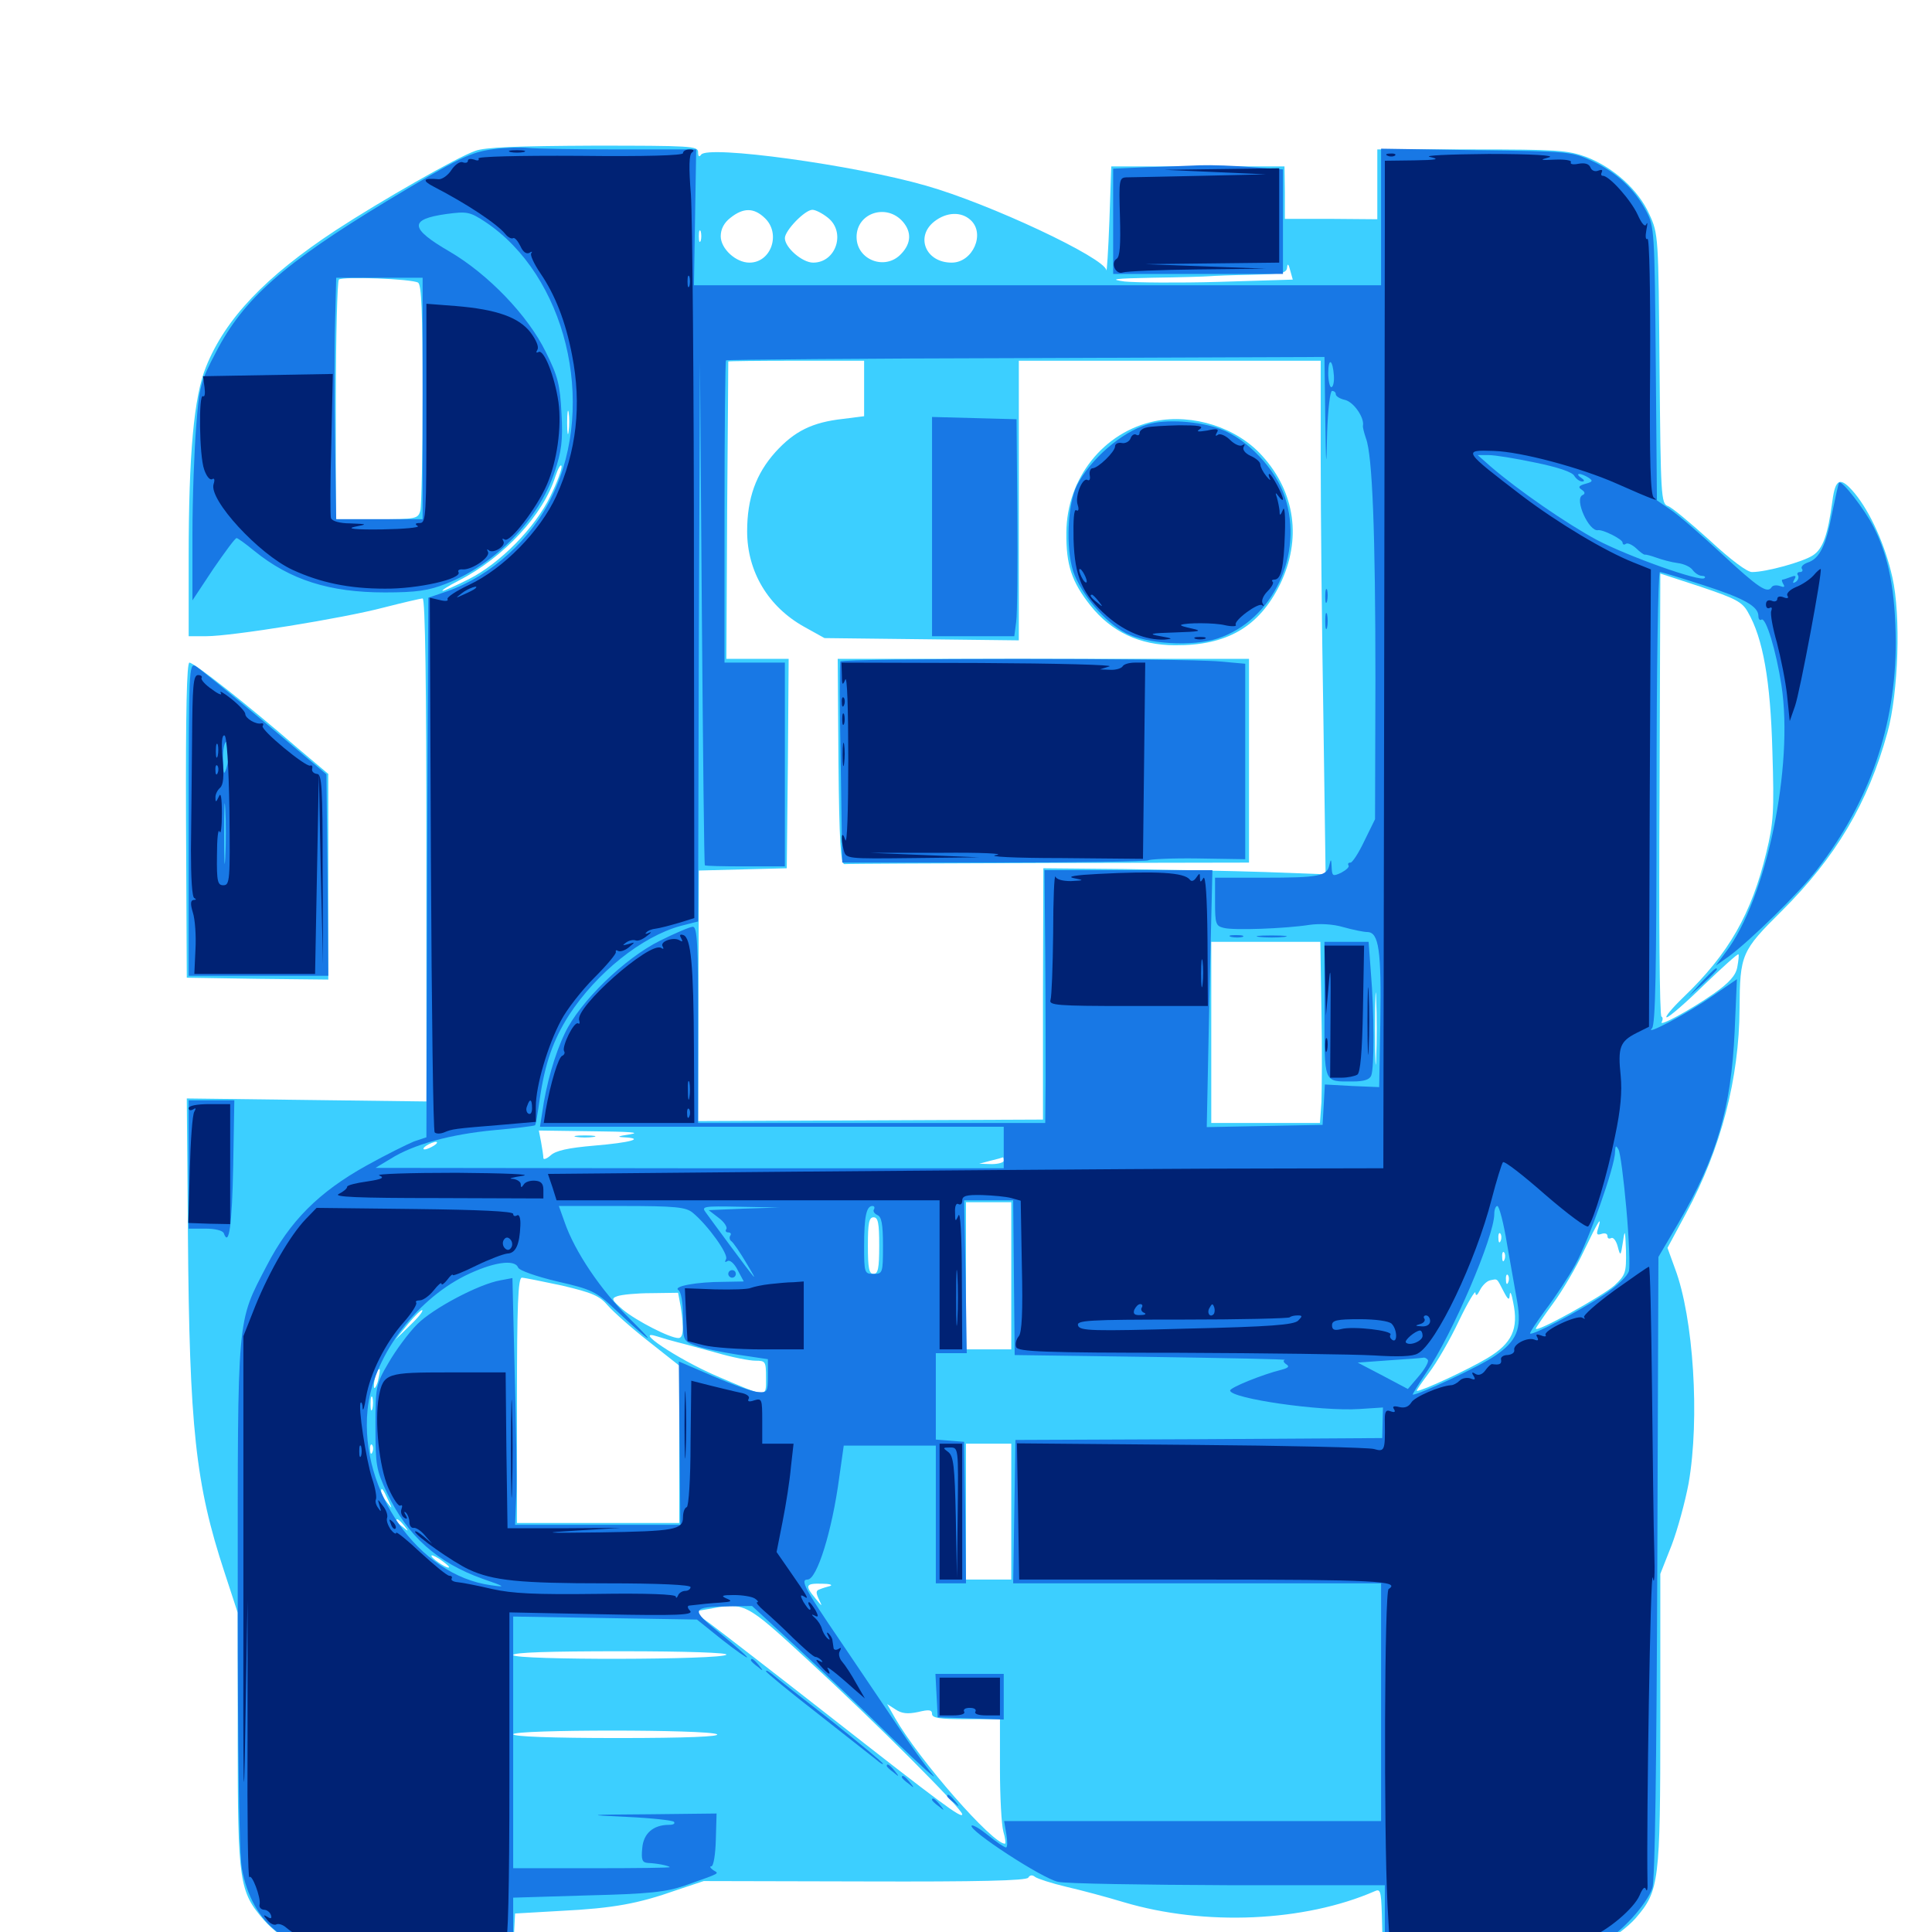 <svg xmlns="http://www.w3.org/2000/svg" viewBox="0 -1000 1000 1000">
	<path fill="#3ccfff" d="M245.898 -921.875C236.523 -918.555 197.461 -896.289 173.828 -880.859C137.305 -856.836 116.602 -834.961 106.641 -810.156C100.391 -794.727 97.656 -765.039 97.656 -711.328V-670.703H106.836C119.922 -670.703 177.148 -679.883 198.633 -685.547C208.594 -688.086 217.773 -690.234 218.75 -690.234C220.117 -690.234 220.703 -644.531 220.703 -560.156V-429.883L158.789 -430.664L96.68 -431.445L97.266 -361.133C98.047 -260.742 101.172 -231.836 116.211 -186.133L123.047 -165.234V-100C123.047 -25.586 123.828 -20.898 136.719 -6.055C141.016 -1.172 148.828 4.883 153.906 7.422C162.695 11.719 165.234 11.914 214.258 12.5L265.43 13.086L266.016 1.758L266.602 -9.57L290.43 -10.938C317.578 -12.305 330.273 -14.648 350.195 -21.68L364.258 -26.367L447.656 -26.172C506.25 -25.977 531.25 -26.562 532.227 -28.125C533.008 -29.492 534.375 -29.688 535.742 -28.516C537.109 -27.539 544.336 -25.195 551.758 -23.438C559.375 -21.68 572.656 -18.164 581.641 -15.43C623.633 -2.93 675.195 -5.273 711.523 -21.094C714.453 -22.461 714.844 -21.289 715.234 -9.375C715.43 -1.953 715.625 5.859 715.625 8.008C715.82 11.719 717.188 11.914 766.602 11.914H817.383L828.516 6.445C834.766 3.32 842.773 -2.734 846.68 -7.227C858.789 -21.289 859.375 -25.781 859.375 -109.961V-185.352L865.234 -200.195C868.359 -208.398 872.266 -222.852 874.023 -232.227C879.883 -265.82 876.562 -317.969 866.992 -343.359L863.086 -354.102L872.852 -372.266C890.82 -405.664 900.195 -441.797 900.391 -477.93C900.586 -506.055 901.367 -507.812 922.07 -528.32C950.195 -556.25 966.992 -584.57 976.953 -620.898C982.617 -641.406 983.984 -681.445 979.492 -701.172C975.781 -717.773 968.164 -734.766 959.961 -744.727C952.539 -753.516 950 -752.539 948.438 -740.625C946.094 -723.242 943.555 -715.82 938.281 -712.5C933.203 -709.18 914.258 -703.906 906.836 -703.906C904.297 -703.906 895.898 -710.156 884.766 -720.508C874.805 -729.492 865.234 -737.5 863.281 -738.086C859.766 -739.258 859.57 -743.359 858.984 -808.984C858.398 -877.734 858.398 -878.906 853.711 -889.062C848.047 -901.758 835.156 -913.281 821.094 -918.75C811.328 -922.266 805.859 -922.656 761.719 -922.656H712.891V-904.688V-886.523L689.062 -886.719H665.039V-900.391L664.844 -913.867H620.117H575.195L574.219 -885.547C573.633 -869.922 572.852 -858.594 572.656 -860.156C571.68 -866.602 512.305 -894.531 479.297 -903.906C441.992 -914.648 366.016 -925 362.891 -919.922C361.914 -918.555 361.328 -918.945 361.328 -921.289C361.328 -924.414 357.422 -924.609 307.227 -924.609C267.773 -924.414 250.977 -923.828 245.898 -921.875ZM395.898 -887.109C404.297 -879.102 399.219 -864.062 387.891 -864.062C380.859 -864.062 373.047 -871.289 373.047 -877.734C373.047 -881.445 374.805 -884.766 378.125 -887.305C384.766 -892.578 390.234 -892.578 395.898 -887.109ZM428.516 -887.305C437.891 -879.883 432.812 -864.062 420.898 -864.062C415.234 -864.062 406.25 -871.875 406.25 -876.758C406.25 -880.664 416.602 -891.406 420.508 -891.406C422.07 -891.406 425.586 -889.648 428.516 -887.305ZM467.383 -885.156C471.875 -879.883 471.68 -874.023 466.406 -868.555C458.203 -859.766 443.359 -865.43 443.359 -877.344C443.359 -889.844 458.984 -894.922 467.383 -885.156ZM502.344 -886.133C510.156 -879.102 503.516 -864.062 492.578 -864.062C479.102 -864.062 473.633 -877.539 483.594 -885.352C489.844 -890.234 497.461 -890.625 502.344 -886.133ZM362.695 -875.391C362.109 -874.023 361.719 -875 361.719 -877.734C361.719 -880.469 362.109 -881.445 362.695 -880.273C363.086 -878.906 363.086 -876.562 362.695 -875.391ZM630.859 -854.102C609.961 -853.516 587.891 -853.711 582.031 -854.297C573.633 -855.469 576.758 -855.859 596.68 -856.25C610.742 -856.445 623.828 -856.836 625.977 -857.031C628.125 -857.227 638.086 -857.617 648.047 -857.812C663.672 -858.203 666.016 -858.594 666.211 -861.719C666.406 -863.867 666.992 -863.281 667.773 -860.156L669.141 -855.273ZM216.406 -853.711C218.164 -852.539 218.75 -838.867 218.75 -796.094C218.75 -765.234 218.164 -738.086 217.578 -735.742C216.406 -731.445 215.43 -731.25 195.117 -731.25H173.828V-792.578C173.828 -826.172 174.609 -854.297 175.391 -855.273C177.148 -857.031 213.086 -855.664 216.406 -853.711ZM447.266 -798.828V-784.57L436.523 -783.203C420.312 -781.445 411.133 -776.758 401.367 -766.016C391.211 -754.688 386.719 -741.992 386.719 -725C386.719 -704.102 397.656 -685.938 416.211 -675.586L426.758 -669.727L477.148 -669.141L527.344 -668.555V-740.82V-813.281H605.469H683.594V-762.891C683.594 -735.156 684.18 -675.195 684.961 -629.883L686.133 -547.461L655.078 -548.633C638.086 -549.219 605.078 -549.805 582.031 -550.195L540.039 -550.586L539.844 -485.547V-420.508L450.586 -420.117L361.328 -419.727L361.523 -484.57L361.719 -549.414L384.57 -550L407.227 -550.586L407.812 -604.883L408.203 -658.984H392.188H375.977L376.367 -735.547C376.758 -777.734 376.953 -812.5 376.953 -812.891C376.953 -813.086 392.773 -813.281 412.109 -813.281H447.266ZM294.336 -776.758C293.945 -773.633 293.555 -775.781 293.555 -781.055C293.555 -786.523 293.945 -788.867 294.336 -786.523C294.727 -783.984 294.727 -779.688 294.336 -776.758ZM292.383 -764.062C292.969 -765.43 292.773 -767.188 292.188 -767.773C291.602 -768.555 291.016 -767.383 291.211 -765.234C291.211 -763.086 291.797 -762.5 292.383 -764.062ZM284.961 -743.359C276.953 -726.758 258.789 -708.398 242.578 -700.195C235.938 -696.875 229.883 -694.141 229.102 -694.141C228.32 -694.336 232.031 -696.68 237.305 -699.414C260.938 -711.523 281.445 -733.789 287.5 -753.516C288.867 -757.617 290.234 -759.961 290.625 -758.789C291.016 -757.422 288.477 -750.586 284.961 -743.359ZM904.688 -683.203C912.5 -669.727 916.406 -647.852 917.383 -611.133C918.359 -579.883 917.969 -574.023 914.258 -558.789C906.641 -527.148 894.922 -506.445 871.289 -483.789C865.43 -478.125 861.523 -473.438 862.695 -473.438C863.867 -473.438 872.461 -480.859 881.836 -490.039C891.406 -499.219 899.414 -506.445 899.805 -506.055C900.195 -505.664 899.805 -502.734 899.219 -499.414C898.438 -495.117 895.117 -491.406 887.109 -485.742C874.805 -477.148 858.203 -468.164 860.156 -471.094C860.742 -472.266 860.742 -473.438 859.961 -473.828C858.984 -474.023 858.594 -525.977 858.984 -588.867L859.375 -703.125L880.273 -696.289C898.242 -690.234 901.758 -688.477 904.688 -683.203ZM683.984 -476.562C684.375 -456.641 684.18 -435.547 683.984 -429.688L683.203 -418.75H655.078H626.953V-465.625V-512.5H655.273H683.398ZM712.305 -452.539C712.109 -444.141 711.719 -450.977 711.719 -467.578C711.719 -484.18 712.109 -491.016 712.305 -482.812C712.695 -474.414 712.695 -460.742 712.305 -452.539ZM471.289 -415.43C475.781 -415.82 472.07 -416.211 462.891 -416.211C453.711 -416.211 450 -415.82 454.688 -415.43C459.18 -415.039 466.602 -415.039 471.289 -415.43ZM272.07 -413.477C275.391 -413.867 272.656 -414.258 265.625 -414.258C258.594 -414.258 255.859 -413.867 259.375 -413.477C262.695 -413.086 268.555 -413.086 272.07 -413.477ZM326.172 -412.891C319.727 -411.914 318.945 -411.523 323.047 -411.328C333.984 -410.742 326.367 -408.594 307.617 -407.031C294.141 -405.859 287.695 -404.492 284.961 -401.953C283.008 -400.195 281.25 -399.609 281.25 -400.586C281.25 -401.758 280.664 -405.469 280.078 -408.789L278.906 -414.844L306.836 -414.453C325.586 -414.258 332.031 -413.867 326.172 -412.891ZM243.164 -410.742C249.805 -412.109 250 -412.5 245.117 -412.5C241.992 -412.5 236.719 -411.719 233.398 -410.938C225.195 -408.789 233.203 -408.789 243.164 -410.742ZM224.609 -407.031C223.047 -406.055 220.898 -405.078 219.727 -405.078C218.75 -405.078 219.141 -406.055 220.703 -407.031C222.266 -408.008 224.609 -408.984 225.586 -408.984C226.758 -408.984 226.172 -408.008 224.609 -407.031ZM519.531 -399.219C519.531 -398.242 516.602 -397.461 513.281 -397.461L506.836 -397.656L512.695 -399.219C516.016 -400 518.75 -400.781 519.141 -400.977C519.336 -400.977 519.531 -400.391 519.531 -399.219ZM241.797 -397.852C247.852 -398.242 242.773 -398.438 230.469 -398.438C218.164 -398.438 213.086 -398.242 219.336 -397.852C225.391 -397.461 235.547 -397.461 241.797 -397.852ZM284.57 -396.094C285.352 -396.68 284.18 -397.266 282.031 -397.07C279.883 -397.07 279.297 -396.484 280.859 -395.898C282.227 -395.312 283.984 -395.508 284.57 -396.094ZM240.82 -376.367C252.93 -376.562 242.578 -376.953 217.773 -376.953C193.164 -376.953 183.203 -376.562 195.898 -376.367C208.594 -375.977 228.711 -375.977 240.82 -376.367ZM523.438 -339.648V-301.562H511.719H500V-339.648V-377.734H511.719H523.438ZM455.078 -355.273C455.078 -343.555 454.492 -340.625 452.148 -340.625C449.805 -340.625 449.219 -343.555 449.219 -355.273C449.219 -366.992 449.805 -369.922 452.148 -369.922C454.492 -369.922 455.078 -366.992 455.078 -355.273ZM827.148 -364.062C826.172 -361.133 826.562 -360.547 828.906 -361.328C830.664 -361.914 832.031 -361.523 832.031 -360.156C832.031 -358.984 832.812 -358.594 833.984 -359.18C834.961 -359.766 836.523 -357.812 837.305 -354.883C838.672 -349.609 838.867 -349.609 840.039 -357.227C841.016 -364.062 841.211 -363.477 841.602 -352.734C841.797 -341.211 841.406 -340.039 835.547 -334.57C829.297 -329.102 794.922 -309.961 794.922 -312.305C794.922 -312.695 799.023 -318.75 803.906 -325.391C808.789 -332.031 816.016 -344.336 819.922 -352.734C827.148 -367.773 829.492 -371.68 827.148 -364.062ZM776.758 -357.812C776.172 -356.25 775.586 -356.836 775.586 -358.984C775.391 -361.133 775.977 -362.305 776.562 -361.523C777.148 -360.938 777.344 -359.18 776.758 -357.812ZM778.711 -348.047C778.125 -346.484 777.539 -347.07 777.539 -349.219C777.344 -351.367 777.93 -352.539 778.516 -351.758C779.102 -351.172 779.297 -349.414 778.711 -348.047ZM780.664 -336.328C780.078 -334.766 779.492 -335.352 779.492 -337.5C779.297 -339.648 779.883 -340.82 780.469 -340.039C781.055 -339.453 781.25 -337.695 780.664 -336.328ZM291.016 -334.57C306.641 -330.859 310.352 -329.297 314.648 -324.219C317.578 -320.898 326.953 -312.5 335.742 -305.664L351.562 -293.164V-252.539V-211.719H309.57H267.578V-275.195C267.578 -324.609 268.164 -338.672 270.117 -338.672C271.289 -338.672 280.859 -336.719 291.016 -334.57ZM778.125 -331.836C780.664 -326.953 781.25 -326.758 781.445 -329.883C781.641 -332.031 782.422 -330.273 783.203 -325.977C786.133 -312.109 782.617 -304.688 769.922 -297.07C760.156 -291.211 736.328 -280.078 733.398 -280.078C732.812 -280.078 735.742 -284.18 739.648 -289.453C743.555 -294.531 750.586 -306.641 755.078 -316.211C759.766 -325.977 763.672 -332.422 763.672 -330.859C763.867 -328.906 764.648 -329.492 766.016 -332.227C767.188 -334.57 769.531 -336.914 771.289 -337.305C775.195 -338.086 774.609 -338.672 778.125 -331.836ZM352.344 -323.633C354.102 -312.305 353.711 -307.422 351.172 -307.422C346.68 -307.422 329.297 -316.406 322.461 -322.07C316.602 -327.148 316.211 -327.93 319.531 -329.102C321.68 -329.883 329.492 -330.664 337.109 -330.664L350.977 -330.859ZM211.914 -313.672L204.492 -306.445L211.133 -314.648C214.844 -319.141 218.164 -322.266 218.555 -321.875C219.141 -321.289 216.211 -317.773 211.914 -313.672ZM350.586 -305.273C353.906 -304.492 362.891 -301.953 370.898 -299.805C378.906 -297.461 387.891 -295.703 391.016 -295.703C396.289 -295.703 396.484 -295.312 396.484 -286.719C396.484 -276.367 397.656 -276.367 370.703 -287.891C350.391 -296.68 326.562 -312.695 340.43 -308.203C342.773 -307.422 347.461 -306.055 350.586 -305.273ZM195.508 -284.766C194.531 -281.641 193.555 -280.664 193.555 -282.422C193.359 -285.938 195.508 -292.383 196.484 -291.211C196.875 -291.016 196.289 -288.086 195.508 -284.766ZM192.773 -270.898C192.188 -268.945 191.797 -270.117 191.797 -273.242C191.797 -276.562 192.188 -277.93 192.773 -276.758C193.164 -275.391 193.164 -272.656 192.773 -270.898ZM663.477 -271.094C664.258 -271.68 663.086 -272.266 660.938 -272.07C658.789 -272.07 658.203 -271.484 659.766 -270.898C661.133 -270.312 662.891 -270.508 663.477 -271.094ZM690.039 -268.945C689.648 -269.727 684.18 -270.117 678.125 -270.117C666.016 -269.922 667.773 -268.945 682.031 -267.969C686.914 -267.578 690.625 -267.969 690.039 -268.945ZM701.758 -266.992C702.93 -267.578 701.562 -267.969 698.242 -267.969C695.117 -267.969 693.945 -267.578 695.898 -266.992C697.656 -266.602 700.391 -266.602 701.758 -266.992ZM590.43 -255.273C598.242 -255.469 591.406 -255.859 575.195 -255.859C559.18 -255.859 552.734 -255.469 561.133 -255.273C569.531 -254.883 582.617 -254.883 590.43 -255.273ZM192.773 -248.438C192.188 -246.875 191.602 -247.461 191.602 -249.609C191.406 -251.758 191.992 -252.93 192.578 -252.148C193.164 -251.562 193.359 -249.805 192.773 -248.438ZM523.438 -217.578V-182.422H511.719H500V-217.578V-252.734H511.719H523.438ZM200.977 -223.438C203.125 -218.75 203.125 -218.75 200.391 -222.266C198.633 -224.414 197.266 -226.953 197.266 -228.125C197.266 -230.469 198.242 -229.492 200.977 -223.438ZM209.18 -210.352C211.719 -207.227 211.523 -207.031 208.594 -209.57C206.641 -210.938 205.078 -212.5 205.078 -212.891C205.078 -214.453 206.641 -213.477 209.18 -210.352ZM232.422 -188.867C232.422 -187.5 224.805 -192.188 223.438 -194.336C222.852 -195.508 224.414 -194.922 227.344 -193.164C230.078 -191.211 232.422 -189.453 232.422 -188.867ZM429.688 -179.102C428.125 -178.711 425.586 -177.93 424.219 -177.344C422.266 -176.758 422.266 -175.586 423.828 -172.266C425.781 -168.164 425.781 -168.164 422.07 -172.656C416.406 -179.492 416.992 -180.469 425.391 -180.273C429.297 -180.273 431.25 -179.688 429.688 -179.102ZM418.945 -140.039C452.734 -108.984 498.047 -63.672 498.047 -60.938C498.047 -58.398 487.5 -66.211 428.125 -112.695C399.414 -135.156 372.07 -156.25 367.578 -159.57L358.984 -165.82L365.625 -166.992C385.938 -170.703 384.961 -171.289 418.945 -140.039ZM375.977 -143.555C374.414 -140.82 265.625 -140.625 265.625 -143.359C265.625 -144.727 284.57 -145.312 321.484 -145.312C355.859 -145.312 376.758 -144.531 375.977 -143.555ZM475.195 -113.867C480.859 -115.234 482.422 -115.039 482.422 -112.891C482.422 -110.742 486.328 -110.156 500 -110.156H517.578V-84.18C517.578 -70.117 518.359 -55.469 519.336 -51.953C520.312 -48.633 520.703 -45.703 520.117 -45.703C513.672 -45.703 475.977 -88.672 463.281 -110.742L459.18 -117.969L463.477 -115.234C466.602 -113.086 469.727 -112.695 475.195 -113.867ZM371.094 -102.344C373.047 -101.172 355.469 -100.391 319.922 -100.391C284.961 -100.391 265.625 -101.172 265.625 -102.344C265.625 -104.883 366.992 -104.883 371.094 -102.344ZM368.164 -64.062C371.484 -64.258 349.609 -64.844 319.922 -64.844C290.039 -65.039 265.625 -64.648 265.625 -63.867C265.625 -62.5 354.688 -62.695 368.164 -64.062ZM597.852 -782.031C571.289 -776.562 552.148 -752.539 551.953 -724.414C551.758 -707.617 554.688 -698.828 564.453 -686.523C575.195 -673.047 589.844 -666.016 608.203 -666.016C634.961 -665.82 651.562 -675.391 662.5 -697.461C673.828 -720.703 670.508 -745.117 653.32 -764.062C640.234 -778.711 617.578 -785.938 597.852 -782.031ZM433.984 -605.859C434.375 -564.648 435.156 -552.539 437.109 -552.734C438.281 -552.93 486.133 -553.125 542.969 -553.32L646.484 -553.516V-606.25V-658.984H540.039H433.594ZM298.438 -411.523C295.898 -411.914 297.852 -412.305 302.734 -412.305C307.617 -412.305 309.57 -411.914 307.227 -411.523C304.688 -411.133 300.781 -411.133 298.438 -411.523ZM96.289 -575.586L96.68 -493.945L133.398 -493.359L169.922 -492.969V-546.094V-599.414L153.711 -613.086C127.734 -635.547 100.391 -657.031 98.047 -657.031C96.68 -657.031 96.094 -632.227 96.289 -575.586Z"/>
	<path fill="#1878e5" d="M255.859 -922.852C243.555 -921.289 237.891 -918.555 200.195 -895.898C146.68 -863.477 125.977 -845.312 111.719 -817.578C103.906 -802.734 103.125 -800 101.562 -779.492C100.586 -767.578 99.609 -742.188 99.609 -723.438V-689.258L110.352 -705.469C116.406 -714.258 121.68 -721.484 122.461 -721.484C123.047 -721.484 127.148 -718.555 131.641 -714.844C150.195 -699.805 170.508 -693.359 199.219 -693.359C215.82 -693.359 221.875 -694.336 230.859 -697.852C256.055 -707.617 279.102 -731.25 287.109 -755.859C290.625 -766.406 291.406 -771.875 290.625 -785.938C289.844 -800.977 288.867 -805.078 282.422 -817.969C273.242 -836.719 252.734 -858.008 232.812 -869.727C211.914 -881.836 211.523 -886.523 231.25 -889.258C241.602 -890.625 243.164 -890.43 251.172 -885.156C292.773 -857.422 308.984 -791.406 285.938 -743.555C275.195 -720.898 254.297 -701.953 231.445 -693.945L221.68 -690.625L221.094 -550.977L220.703 -411.328L214.258 -409.18C210.938 -407.812 199.805 -402.344 189.648 -396.68C165.039 -383.008 150 -367.969 138.086 -344.922C122.461 -314.844 123.047 -321.094 123.047 -174.609C123.047 -90.039 123.828 -40.43 125.195 -32.812C127.734 -18.75 134.18 -7.031 143.555 0C157.227 10.547 159.961 10.938 214.844 10.938H265.625V-3.516V-17.773L304.297 -18.945C336.328 -19.727 344.727 -20.703 354.492 -24.023C373.633 -30.859 372.266 -30.078 369.141 -32.031C367.578 -33.203 367.188 -33.984 368.164 -33.984C369.336 -33.984 370.312 -40.234 370.508 -47.656L370.898 -61.328L336.328 -60.938C302.93 -60.742 302.539 -60.547 324.609 -59.57C337.109 -58.984 348.047 -57.812 348.828 -57.031C349.609 -56.055 348.438 -55.469 346.289 -55.469C338.086 -55.469 333.008 -50.977 332.422 -43.359C331.836 -37.305 332.422 -35.938 335.352 -35.742C340.039 -35.547 345.898 -34.375 346.68 -33.594C347.07 -33.203 329.102 -33.008 306.445 -33.008H265.625V-98.242V-163.281L313.086 -162.5L360.742 -161.719L373.633 -151.367C380.859 -145.703 386.719 -141.602 386.719 -142.188C386.719 -142.773 380.469 -148.242 372.852 -154.492C357.031 -167.188 357.617 -168.359 377.734 -168.555L389.258 -168.75L411.914 -147.852C424.414 -136.328 446.875 -115.039 461.719 -100.391C476.758 -85.938 486.133 -77.344 482.617 -81.641C479.102 -85.742 471.289 -96.68 465.039 -106.055C458.789 -115.234 445.312 -135.352 434.961 -150.586C416.406 -177.734 414.062 -182.422 417.969 -182.422C422.852 -182.422 430.664 -207.422 434.375 -235.156L436.719 -251.758H460.547H484.375V-216.211V-180.469H492.188H500L499.609 -217.188L499.023 -253.711L491.797 -254.297L484.375 -254.883V-277.344V-299.609H492.383H500.391L499.805 -339.062L499.023 -378.711H511.719H524.414L524.805 -338.672L525.195 -298.633L596.094 -297.656C635.156 -297.07 666.211 -296.484 665.039 -296.094C664.062 -295.898 664.258 -294.922 665.625 -293.945C667.578 -292.773 666.992 -291.992 663.281 -291.016C653.711 -288.672 636.719 -281.836 636.719 -280.273C636.719 -276.172 683.594 -269.336 703.711 -270.703L715.82 -271.484L715.625 -263.477L715.43 -255.664L620.508 -255.078L525.586 -254.688L525 -217.578L524.414 -180.469H619.727H714.844V-118.945V-57.422H617.383H519.727L520.898 -50.586C521.484 -46.875 521.484 -43.75 520.703 -43.75C519.922 -43.75 515.82 -46.484 511.523 -50C507.422 -53.32 503.516 -55.664 502.93 -55.078C500.781 -52.93 539.648 -27.539 547.656 -25.977C551.953 -25 591.992 -24.414 636.328 -24.219H716.797V-6.445V11.133L769.141 10.547C818.555 9.961 821.68 9.766 829.297 5.664C839.062 0.391 852.539 -14.453 855.273 -22.852C856.641 -26.953 857.422 -87.109 857.812 -189.258L858.398 -349.414L868.75 -366.992C888.672 -400.977 896.094 -426.758 897.852 -466.211L899.023 -493.164L886.523 -484.57C873.438 -475.391 850.781 -463.477 855.078 -467.773C856.836 -469.727 857.422 -496.289 857.422 -587.109C857.422 -653.711 858.203 -703.906 859.18 -703.906C860.156 -703.906 870.312 -700.781 881.836 -697.07C902.93 -690.234 910.156 -686.133 910.156 -681.055C910.156 -679.492 910.938 -678.711 911.719 -679.297C914.062 -680.664 919.336 -663.086 922.07 -645.312C928.516 -603.32 914.258 -534.57 893.164 -507.031L888.086 -500.195L894.727 -504.883C905.664 -512.891 931.445 -538.086 940.43 -549.805C967.773 -585.156 981.25 -624.414 981.25 -667.773C981.055 -693.75 977.734 -711.719 969.727 -727.344C965.039 -736.523 953.32 -751.562 951.953 -750.195C951.562 -749.805 950 -742.578 948.242 -734.18C945.117 -717.578 941.797 -710.742 935.547 -708.789C933.398 -708.008 932.031 -706.641 932.617 -705.664C933.398 -704.688 932.812 -703.906 931.641 -703.906C930.469 -703.906 929.883 -703.125 930.664 -702.148C931.25 -701.172 930.664 -699.609 929.492 -698.828C927.93 -697.852 927.734 -698.242 928.711 -700C929.883 -701.953 929.492 -702.344 926.953 -701.367C925 -700.586 923.047 -700 922.656 -700C922.07 -700 922.266 -699.023 923.047 -697.656C924.023 -696.094 923.438 -695.898 921.289 -696.68C919.531 -697.266 917.578 -697.07 916.992 -696.094C914.844 -692.578 910.156 -695.703 891.016 -713.477C880.273 -723.438 868.359 -733.789 864.453 -736.328L857.617 -741.016L857.031 -811.914C856.445 -880.664 856.25 -882.812 852.148 -890.625C846.094 -902.148 836.719 -910.742 824.219 -916.602C813.672 -921.484 812.5 -921.68 764.258 -922.266L714.844 -923.047V-887.695V-852.344H537.109H359.18L359.766 -887.5L360.352 -922.656H320.312C298.242 -922.656 277.148 -923.047 273.438 -923.438C269.727 -923.828 261.719 -923.633 255.859 -922.852ZM218.75 -793.75V-731.25H196.289H174.023L173.438 -770.898C173.047 -792.578 173.047 -820.703 173.438 -833.398L174.023 -856.25H196.289H218.75ZM685.938 -784.375C686.328 -757.227 686.523 -756.25 686.914 -775.781C687.305 -788.086 688.477 -797.656 689.453 -797.656C690.625 -797.656 691.406 -796.875 691.406 -795.898C691.406 -794.922 693.555 -793.555 696.289 -792.969C700.781 -791.797 706.25 -783.789 705.469 -779.688C705.273 -778.906 706.055 -775.977 707.031 -773.047C710.352 -764.453 711.914 -724.219 711.914 -648.242L711.719 -575.977L706.25 -564.844C703.32 -558.594 700 -553.516 699.023 -553.516C697.852 -553.516 697.461 -552.93 698.047 -551.953C698.438 -551.172 696.68 -549.609 694.141 -548.242C689.844 -546.289 689.453 -546.484 689.258 -551.172C689.062 -555.469 688.867 -555.664 688.086 -552.344C686.914 -546.484 682.812 -545.703 653.906 -545.703H628.906V-533.203C628.906 -521.875 629.297 -520.703 633.398 -519.727C638.477 -518.359 665.234 -519.336 677.734 -521.289C683.203 -522.07 690.039 -521.68 695.312 -520.117C700.195 -518.75 705.859 -517.578 707.812 -517.578C713.672 -517.383 715.039 -508.203 714.453 -471.094L713.867 -437.305L699.805 -437.891L685.742 -438.672L685.156 -428.125L684.57 -417.773L654.688 -417.188L624.609 -416.602L625.977 -483.203L627.539 -549.609H584.18H540.625L541.016 -506.25C541.211 -482.227 541.211 -452.734 541.211 -440.82L541.016 -418.75H451.172H361.328V-469.531C361.328 -511.133 360.938 -520.312 358.594 -520.312C357.227 -520.312 349.414 -516.992 341.602 -513.086C323.438 -504.102 300.195 -481.641 292.383 -465.234C287.109 -454.297 282.617 -438.477 280.664 -424.219L279.492 -416.797H399.609H519.531V-406.055V-395.312H357.031L194.336 -395.508L202.148 -400.195C213.867 -407.617 233.008 -412.891 255.859 -415.039C266.992 -416.016 276.562 -417.188 276.953 -417.578C277.344 -417.969 278.32 -423.828 279.297 -430.664C282.031 -449.609 286.328 -461.719 294.531 -474.609C308.789 -496.484 332.227 -515.234 352.148 -520.703L361.328 -523.047L361.719 -667.773L362.305 -812.305L363.281 -682.422C363.867 -610.938 364.453 -552.344 364.844 -552.148C365.039 -551.758 374.414 -551.562 385.742 -551.562H406.25V-604.297V-657.031H390.625H375V-734.766C375 -777.539 375.391 -813.086 375.781 -813.477C376.172 -813.867 446.094 -814.453 531.055 -814.648L685.547 -815.234ZM690.43 -805.469C690.625 -802.344 690.039 -799.609 689.062 -799.609C688.281 -799.609 687.5 -802.93 687.5 -806.836C687.5 -815.234 689.844 -814.062 690.43 -805.469ZM794.727 -760.547C806.25 -758.203 813.867 -755.664 814.844 -753.711C815.82 -752.148 817.578 -750.781 818.945 -750.781C820.312 -750.781 820.117 -751.562 818.359 -752.734C816.797 -753.711 816.406 -754.688 817.383 -754.688C818.555 -754.688 820.703 -753.711 822.266 -752.734C824.609 -751.172 824.414 -750.586 820.703 -749.609C817.188 -748.633 816.602 -747.852 818.75 -746.484C820.508 -745.312 820.508 -744.336 819.141 -743.75C814.648 -741.797 822.461 -724.609 827.148 -725.586C829.688 -725.977 839.844 -720.898 839.844 -719.141C839.844 -718.164 840.625 -717.773 841.602 -718.555C842.578 -719.141 844.922 -717.969 846.875 -716.211C848.828 -714.258 850.781 -712.891 851.367 -712.891C851.953 -713.086 854.688 -712.305 857.422 -711.328C860.156 -710.352 865.039 -708.984 868.164 -708.594C871.484 -708.203 875 -706.641 876.172 -704.883C877.344 -703.32 879.492 -701.953 880.859 -701.953C882.227 -701.953 883.008 -701.367 882.227 -700.781C880.273 -698.633 842.969 -711.914 826.562 -720.508C810.938 -728.906 785.742 -746.289 771.484 -758.594L764.844 -764.453H770.508C773.828 -764.453 784.57 -762.695 794.727 -760.547ZM555.273 -475.977C556.445 -476.562 555.078 -476.953 551.758 -476.953C548.633 -476.953 547.461 -476.562 549.414 -475.977C551.172 -475.586 553.906 -475.586 555.273 -475.977ZM577.734 -475.977C579.492 -476.562 577.539 -476.953 573.242 -476.758C568.945 -476.758 567.383 -476.367 569.922 -475.977C572.266 -475.586 575.781 -475.586 577.734 -475.977ZM841.797 -374.414C843.164 -359.18 843.75 -344.727 843.164 -342.188C842.383 -339.453 837.109 -334.375 829.688 -329.492C817.188 -321.289 793.164 -308.594 791.992 -309.766C791.602 -310.156 795.312 -315.625 800 -322.07C804.883 -328.516 811.914 -339.062 815.43 -345.508C822.266 -357.812 835.938 -396.289 835.938 -403.711C836.133 -407.031 836.328 -407.422 837.695 -405.078C838.672 -403.516 840.43 -389.648 841.797 -374.414ZM535.742 -397.852C538.086 -398.242 536.133 -398.633 531.25 -398.633C526.367 -398.633 524.414 -398.242 526.953 -397.852C529.297 -397.461 533.203 -397.461 535.742 -397.852ZM623.633 -397.852C625.977 -398.242 623.633 -398.633 618.164 -398.633C612.891 -398.633 610.742 -398.242 613.867 -397.852C616.797 -397.461 621.094 -397.461 623.633 -397.852ZM634.18 -398.047C634.961 -398.633 633.789 -399.219 631.641 -399.023C629.492 -399.023 628.906 -398.438 630.469 -397.852C631.836 -397.266 633.594 -397.461 634.18 -398.047ZM243.75 -376.367C257.422 -376.562 246.094 -376.953 218.75 -376.953C191.406 -376.953 180.078 -376.562 193.945 -376.367C207.617 -375.977 229.883 -375.977 243.75 -376.367ZM358.594 -372.266C366.406 -365.82 377.344 -350.586 375.781 -348.242C375 -346.68 375.195 -346.484 376.562 -347.266C377.734 -348.047 380.078 -346.094 381.836 -342.578L384.961 -336.719L374.609 -336.523C360.547 -336.523 348.047 -334.18 351.172 -332.227C352.539 -331.25 353.516 -325.977 353.516 -318.164C353.516 -306.055 353.711 -305.859 359.961 -303.516C363.281 -302.148 373.242 -300.195 381.836 -298.828L397.461 -296.484V-287.695C397.461 -279.688 397.07 -279.102 392.578 -279.492C389.844 -279.492 379.492 -283.203 369.531 -287.5L351.367 -295.312L351.758 -253.125L352.148 -210.742H309.375H266.602L267.188 -225.391C267.578 -233.398 267.188 -262.109 266.406 -289.258L265.234 -338.477L258.984 -337.305C247.852 -335.352 224.219 -322.852 216.016 -314.648C211.523 -310.156 204.883 -301.172 201.172 -294.727C194.531 -283.398 194.336 -282.422 194.336 -261.523C194.336 -241.406 194.727 -239.258 200.391 -227.148C210.938 -204.883 226.367 -191.211 249.805 -182.812C261.719 -178.711 262.109 -178.32 254.102 -179.492C216.797 -184.57 186.133 -228.125 190.234 -270.117C192.773 -296.875 214.258 -326.367 240.625 -339.648C254.883 -346.68 266.406 -348.438 268.164 -343.945C268.75 -342.383 277.734 -339.258 288.477 -336.719C306.25 -332.617 308.398 -331.641 318.359 -322.266C336.719 -305.078 341.602 -301.953 325.977 -317.383C311.133 -332.031 297.461 -352.148 292.188 -367.578L289.258 -375.781H321.875C349.805 -375.781 355.078 -375.195 358.594 -372.266ZM385.156 -374.414L366.797 -373.633L371.875 -369.727C374.805 -367.578 376.562 -364.844 375.977 -363.867C375.195 -362.891 375.781 -362.109 376.953 -362.109C378.125 -362.109 378.711 -361.328 377.93 -360.352C377.344 -359.375 377.734 -358.008 378.711 -357.422C379.688 -356.641 383.203 -351.562 386.523 -345.898C392.969 -335.156 391.992 -336.328 377.344 -356.055C372.266 -362.891 366.992 -370.117 365.43 -372.266C362.891 -375.586 363.672 -375.781 383.008 -375.391L403.32 -375ZM452.344 -374.023C451.758 -373.047 452.539 -371.875 454.102 -371.094C456.25 -370.312 457.031 -366.602 457.031 -355.273C457.031 -341.016 456.836 -340.625 452.148 -340.625C447.461 -340.625 447.266 -341.016 447.266 -355.078C447.266 -370.312 448.438 -375.781 451.562 -375.781C452.539 -375.781 452.93 -375 452.344 -374.023ZM780.078 -355.859C782.031 -344.727 784.375 -331.445 785.352 -325.977C787.695 -312.305 785.156 -305.859 773.828 -298.242C766.406 -292.969 734.57 -278.125 731.25 -278.125C730.859 -278.125 733.984 -283.203 738.281 -289.648C751.758 -309.375 773.438 -359.961 773.438 -371.68C773.438 -374.023 774.219 -375.781 775 -375.781C775.977 -375.781 778.32 -366.797 780.078 -355.859ZM579.492 -313.867C583.594 -314.258 580.859 -314.648 573.242 -314.648C565.82 -314.648 562.5 -314.258 565.82 -313.867C569.336 -313.477 575.586 -313.477 579.492 -313.867ZM616.797 -313.867C620.703 -314.258 616.992 -314.648 608.398 -314.648C599.805 -314.648 596.484 -314.258 601.172 -313.867C605.664 -313.477 612.695 -313.477 616.797 -313.867ZM657.812 -313.867C661.719 -314.258 658.008 -314.648 649.414 -314.648C640.82 -314.648 637.5 -314.258 642.188 -313.867C646.68 -313.477 653.711 -313.477 657.812 -313.867ZM712.305 -313.867C716.406 -314.258 713.672 -314.648 706.055 -314.648C698.633 -314.648 695.312 -314.258 698.633 -313.867C702.148 -313.477 708.398 -313.477 712.305 -313.867ZM739.062 -296.094C739.648 -295.117 737.5 -291.406 734.375 -287.695L728.711 -281.055L715.82 -287.891L702.734 -294.727L718.945 -295.898C727.93 -296.484 735.938 -297.07 736.719 -297.266C737.5 -297.461 738.477 -296.875 739.062 -296.094ZM290.625 -177.148C293.555 -177.539 291.016 -177.93 285.156 -177.93C279.297 -177.93 276.758 -177.539 279.883 -177.148C282.812 -176.758 287.5 -176.758 290.625 -177.148ZM482.422 -727.344V-670.703H503.711H525L525.977 -678.125C526.562 -682.031 526.758 -707.422 526.562 -734.18L526.172 -783.008L504.297 -783.594L482.422 -784.18ZM593.75 -780.273C580.273 -776.172 564.453 -762.305 557.422 -748.828C552.539 -738.867 551.562 -716.602 555.469 -704.297C559.57 -692.383 571.875 -677.93 582.812 -672.266C593.945 -666.602 617.188 -665.234 630.273 -669.531C658.789 -678.906 675 -713.086 665.039 -742.773C660.352 -757.227 645.508 -772.852 631.641 -777.93C620.703 -782.031 603.32 -783.203 593.75 -780.273ZM685.938 -691.211C685.938 -688.086 686.328 -686.914 686.914 -688.867C687.305 -690.625 687.305 -693.359 686.914 -694.727C686.328 -695.898 685.938 -694.531 685.938 -691.211ZM685.938 -678.516C685.938 -674.805 686.328 -673.242 686.914 -675.195C687.305 -676.953 687.305 -680.078 686.914 -682.031C686.328 -683.789 685.938 -682.227 685.938 -678.516ZM434.961 -657.617C434.57 -656.641 434.57 -633.008 435.156 -604.883L435.938 -553.516H514.648C557.812 -553.516 593.555 -554.102 594.336 -554.688C594.922 -555.273 606.445 -555.859 619.922 -555.664L644.531 -555.273V-605.859V-656.445L631.445 -657.617C612.695 -659.375 435.938 -659.375 434.961 -657.617ZM637.305 -515.039C635.352 -515.625 636.523 -516.016 639.648 -516.016C642.969 -516.016 644.336 -515.625 643.164 -515.039C641.797 -514.648 639.062 -514.648 637.305 -515.039ZM651.953 -515.039C648.438 -515.43 651.172 -515.82 658.203 -515.82C665.234 -515.82 667.969 -515.43 664.648 -515.039C661.133 -514.648 655.273 -514.648 651.953 -515.039ZM685.547 -477.539C685.547 -438.477 684.766 -440.234 700.195 -440.234C706.055 -440.234 708.984 -441.211 709.766 -443.359C711.328 -447.266 711.328 -475.977 709.57 -496.484L708.398 -512.5H697.07H685.547ZM376.953 -340.625C376.953 -339.648 377.93 -338.672 378.906 -338.672C380.078 -338.672 380.859 -339.648 380.859 -340.625C380.859 -341.797 380.078 -342.578 378.906 -342.578C377.93 -342.578 376.953 -341.797 376.953 -340.625ZM593.359 -913.477L576.172 -912.695V-885.547V-858.203H620.117H664.062V-885.352V-912.305L648.047 -913.477C639.062 -914.258 626.953 -914.648 621.094 -914.453C615.234 -914.258 602.734 -913.672 593.359 -913.477ZM97.656 -575.977V-494.922H133.789H169.922L169.531 -547.07L168.945 -599.219L136.719 -626.367C118.945 -641.211 102.93 -654.297 101.172 -655.273C97.852 -657.031 97.656 -652.734 97.656 -575.977ZM118.945 -611.719C118.75 -609.18 117.969 -605.078 117.188 -602.344C115.82 -598.438 115.625 -599.219 115.43 -606.836C115.234 -611.914 116.211 -616.016 117.188 -616.016C118.359 -616.016 119.141 -614.062 118.945 -611.719ZM116.602 -556.055C116.211 -548.828 116.016 -554.297 116.016 -568.164C116.016 -582.227 116.211 -588.086 116.602 -581.445C116.992 -574.805 116.992 -563.281 116.602 -556.055ZM880.664 -491.602L874.023 -484.18L881.445 -490.82C885.352 -494.531 888.672 -497.852 888.672 -498.242C888.672 -499.805 887.109 -498.242 880.664 -491.602ZM97.656 -397.266V-364.062H106.25C111.328 -364.062 115.234 -363.086 115.82 -361.719C118.555 -354.102 120.117 -366.211 120.703 -396.484L121.289 -430.469H109.57H97.656ZM388.672 -140.625C388.672 -140.234 390.234 -138.672 392.188 -137.305C395.117 -134.766 395.312 -134.961 392.773 -138.086C390.234 -141.211 388.672 -142.188 388.672 -140.625ZM396.484 -134.961C396.484 -134.375 408.594 -124.414 423.438 -112.891C438.086 -101.367 451.758 -90.625 453.711 -89.062C455.469 -87.5 457.031 -86.523 457.031 -87.109C457.031 -87.695 444.922 -97.656 430.273 -109.375C415.43 -120.898 401.758 -131.641 400 -133.203C398.047 -134.766 396.484 -135.742 396.484 -134.961ZM484.766 -122.461L485.352 -111.133L502.539 -110.547L519.531 -109.961V-121.875V-133.594H501.953H484.18ZM458.984 -85.938C458.984 -85.547 460.547 -83.984 462.5 -82.617C465.43 -80.078 465.625 -80.273 463.086 -83.398C460.547 -86.523 458.984 -87.5 458.984 -85.938ZM466.797 -80.078C466.797 -79.688 468.359 -78.125 470.312 -76.758C473.242 -74.219 473.438 -74.414 470.898 -77.539C468.359 -80.664 466.797 -81.641 466.797 -80.078ZM490.234 -70.312C490.234 -69.922 491.797 -68.359 493.75 -66.992C496.68 -64.453 496.875 -64.648 494.336 -67.773C491.797 -70.898 490.234 -71.875 490.234 -70.312ZM482.422 -68.359C482.422 -67.969 483.984 -66.406 485.938 -65.039C488.867 -62.5 489.062 -62.695 486.523 -65.82C483.984 -68.945 482.422 -69.922 482.422 -68.359Z"/>
	<path fill="#002274" d="M264.258 -921.289C262.305 -921.875 263.867 -922.266 267.578 -922.266C271.289 -922.266 272.852 -921.875 271.094 -921.289C269.141 -920.898 266.016 -920.898 264.258 -921.289ZM353.516 -920.703C353.516 -919.531 334.18 -918.945 300 -919.336C267.773 -919.531 246.875 -918.945 247.656 -917.969C248.242 -916.992 247.266 -916.602 245.508 -917.383C243.555 -917.969 242.188 -917.773 242.188 -916.797C242.188 -915.82 241.016 -915.43 239.453 -916.016C238.086 -916.602 235.352 -914.648 233.594 -911.914C231.836 -909.18 228.711 -907.031 226.953 -907.227C218.945 -908.008 218.164 -906.641 224.609 -903.32C241.602 -894.531 257.227 -884.18 261.523 -878.906C262.891 -877.148 264.844 -876.172 265.625 -876.758C266.406 -877.148 267.969 -875.391 269.336 -872.656C270.703 -869.531 272.461 -868.359 274.023 -869.141C275.195 -869.922 275.781 -869.922 275 -868.945C274.219 -868.164 276.367 -863.477 279.688 -858.594C287.305 -847.461 292.773 -833.594 296.094 -816.211C301.172 -790.43 298.438 -766.406 287.891 -743.164C279.492 -725 260.547 -705.664 242.773 -697.266C236.133 -694.141 231.055 -690.82 231.641 -689.844C232.227 -688.867 230.469 -688.672 227.539 -689.453L222.461 -690.625L223.047 -552.93C223.438 -477.148 224.219 -414.453 225 -413.867C225.781 -413.086 227.93 -413.086 229.883 -413.867C233.984 -415.625 235.156 -415.82 259.375 -417.773L277.344 -419.336V-427.344C277.344 -438.086 283.594 -459.18 290.43 -471.875C293.359 -477.539 301.172 -487.5 307.617 -493.945C314.062 -500.391 319.141 -506.445 318.75 -507.227C318.555 -508.203 318.945 -508.398 319.922 -507.812C320.898 -507.227 323.438 -508.008 325.391 -509.57C328.906 -512.5 328.906 -512.5 325.195 -511.328C322.266 -510.547 321.875 -510.547 324.023 -512.109C325.586 -513.281 327.734 -513.672 328.906 -513.281C330.273 -512.695 332.812 -513.867 334.961 -515.625C337.109 -517.188 337.5 -517.969 335.938 -517.188C334.375 -516.406 333.594 -516.602 334.57 -517.383C335.352 -518.359 337.5 -519.141 339.453 -519.336C341.211 -519.531 346.484 -520.898 351.172 -522.266L359.375 -524.805L359.18 -701.758C359.18 -799.023 358.398 -887.891 357.617 -899.219C356.445 -913.672 356.641 -920.117 358.203 -921.094C359.57 -922.07 358.984 -922.656 357.031 -922.656C355.078 -922.656 353.516 -921.875 353.516 -920.703ZM356.836 -851.953C356.25 -850.586 355.859 -851.562 355.859 -854.297C355.859 -857.031 356.25 -858.008 356.836 -856.836C357.227 -855.469 357.227 -853.125 356.836 -851.953ZM245.898 -695.312C245.508 -694.922 242.969 -693.555 240.234 -692.383C235.547 -690.234 235.547 -690.234 239.062 -692.969C242.188 -695.508 248.633 -697.656 245.898 -695.312ZM275.391 -426.367C275.391 -424.219 274.609 -422.852 273.438 -423.633C272.461 -424.219 272.07 -425.977 272.852 -427.539C274.219 -431.641 275.391 -431.25 275.391 -426.367ZM718.359 -919.336C716.797 -919.922 717.383 -920.508 719.531 -920.508C721.68 -920.703 722.852 -920.117 722.07 -919.531C721.484 -918.945 719.727 -918.75 718.359 -919.336ZM740.234 -918.75C745.508 -917.578 743.75 -917.188 732.031 -916.992L716.797 -916.797V-884.18C716.797 -866.016 716.602 -748.828 716.406 -623.438L716.016 -395.312L627.93 -395.117C579.688 -394.922 482.422 -394.141 411.914 -393.555L283.594 -392.383L285.938 -385.547L288.086 -378.711H387.305H486.328V-340.234V-301.562H492.188H498.047L497.852 -338.281C497.852 -360.547 497.07 -373.242 496.094 -370.898C494.531 -367.383 494.336 -367.578 494.336 -372.461C494.141 -375.586 494.922 -377.539 496.094 -376.758C497.266 -376.172 498.047 -376.953 498.047 -378.516C498.047 -381.055 500.195 -381.641 508.398 -381.445C513.867 -381.25 520.703 -380.664 523.438 -379.883L528.32 -378.516L528.906 -344.922C529.492 -320.703 528.906 -310.352 527.344 -308.398C525.977 -306.836 525.391 -304.297 525.977 -302.734C526.953 -300.391 539.844 -299.805 609.766 -299.805C655.273 -299.609 700.781 -299.023 711.133 -298.438C723.438 -297.656 731.25 -297.852 733.789 -299.414C743.359 -304.297 763.867 -347.266 772.07 -379.297C774.609 -389.062 777.344 -397.852 777.93 -398.438C778.711 -399.219 788.477 -391.602 799.805 -381.641C811.328 -371.68 821.289 -364.258 822.07 -365.234C824.805 -368.164 831.836 -391.602 835.938 -411.914C838.867 -425.781 839.648 -434.961 838.867 -443.164C837.305 -457.812 838.477 -460.938 846.875 -465.234L853.516 -468.555L853.906 -586.914L854.492 -705.273L845.703 -708.789C830.859 -714.648 806.445 -729.297 788.086 -743.164C757.227 -766.797 756.836 -767.188 773.242 -766.602C787.109 -766.211 817.969 -758.008 836.523 -749.805C855.469 -741.406 859.375 -740.039 856.055 -742.383C854.297 -743.555 853.711 -760.547 854.102 -810.742C854.297 -849.609 853.711 -876.953 852.734 -876.367C851.758 -875.586 851.562 -877.734 852.148 -880.859C852.734 -883.984 852.93 -885.352 852.148 -883.984C851.562 -882.227 849.805 -883.984 847.656 -888.867C844.141 -896.484 833.008 -908.984 829.688 -908.984C828.711 -908.984 828.516 -909.766 829.102 -910.938C829.688 -912.109 828.906 -912.305 827.344 -911.719C825.586 -910.938 823.828 -911.719 823.242 -913.281C822.461 -915.234 820.312 -915.82 816.992 -915.234C814.258 -914.648 812.5 -915.039 813.086 -916.016C813.672 -916.992 809.961 -917.578 805.078 -917.383C797.07 -916.992 796.68 -917.188 801.758 -918.555C805.273 -919.531 793.359 -920.312 770.508 -920.312C749.609 -920.117 736.328 -919.531 740.234 -918.75ZM495.508 -316.797C495.117 -309.961 494.922 -315.039 494.922 -327.93C494.922 -340.82 495.117 -346.289 495.508 -340.234C495.898 -333.984 495.898 -323.438 495.508 -316.797ZM591.016 -323.242C590.234 -322.266 591.016 -320.898 592.188 -320.508C593.555 -319.922 592.773 -319.336 590.43 -319.336C587.305 -319.141 586.328 -319.922 587.109 -322.07C587.891 -323.633 589.062 -325 590.234 -325C591.211 -325 591.602 -324.219 591.016 -323.242ZM628.125 -319.727C626.172 -317.773 624.414 -320.703 626.172 -323.242C627.344 -325.391 627.734 -325.391 628.516 -323.242C628.906 -321.875 628.711 -320.312 628.125 -319.727ZM671.875 -316.406C669.531 -314.258 657.422 -313.281 614.062 -312.305C565.234 -310.938 558.984 -311.133 558.008 -313.867C557.031 -316.602 562.695 -316.992 611.719 -316.992C641.797 -316.992 666.992 -317.578 667.578 -318.164C668.164 -318.75 669.922 -319.141 671.68 -319.141C674.219 -319.141 674.219 -318.75 671.875 -316.406ZM740.234 -316.211C740.234 -314.453 738.477 -313.281 735.938 -313.477C732.422 -313.672 732.227 -313.867 734.961 -314.648C736.719 -315.039 737.891 -316.406 737.305 -317.383C736.523 -318.359 737.109 -319.141 738.086 -319.141C739.258 -319.141 740.234 -317.773 740.234 -316.211ZM720.312 -314.844C723.242 -311.914 723.438 -304.688 720.703 -306.445C719.531 -307.227 719.141 -308.398 719.727 -309.18C720.898 -311.328 700.391 -313.672 694.336 -312.109C690.625 -311.133 689.453 -311.719 689.453 -314.062C689.453 -316.602 691.992 -317.188 703.711 -317.188C712.109 -317.188 718.945 -316.211 720.312 -314.844ZM654.883 -309.961C656.055 -310.547 655.078 -310.938 652.344 -310.938C649.609 -310.938 648.633 -310.547 650 -309.961C651.172 -309.57 653.516 -309.57 654.883 -309.961ZM736.328 -308.594C736.328 -305.859 729.688 -303.125 727.734 -305.078C726.562 -306.055 732.422 -311.133 734.961 -311.328C735.742 -311.328 736.328 -310.156 736.328 -308.594ZM641.211 -302.148C642.383 -302.734 641.016 -303.125 637.695 -303.125C634.57 -303.125 633.398 -302.734 635.352 -302.148C637.109 -301.758 639.844 -301.758 641.211 -302.148ZM628.906 -910.938L655.273 -909.766L621.094 -908.984C602.344 -908.594 585.156 -908.203 583.008 -908.203C579.297 -908.008 579.102 -907.031 579.688 -887.695C580.078 -873.242 579.688 -866.992 577.93 -866.016C574.609 -863.867 577.539 -857.617 581.25 -858.984C583.008 -859.57 600.195 -860.352 619.727 -860.547L655.273 -860.938L624.023 -862.109L592.773 -863.281L627.539 -863.672L662.109 -864.062V-888.477V-912.891L632.422 -912.5L602.539 -912.109ZM631.445 -868.555C633.789 -868.945 631.836 -869.336 626.953 -869.336C622.07 -869.336 620.117 -868.945 622.656 -868.555C625 -868.164 628.906 -868.164 631.445 -868.555ZM220.703 -785.938C220.703 -733.398 220.508 -729.297 217.383 -729.297C214.844 -729.297 214.648 -728.711 216.211 -727.734C217.578 -726.953 209.18 -726.172 197.656 -725.977C183.789 -725.781 179.102 -726.367 183.594 -727.344C190.43 -728.711 190.43 -728.711 181.25 -729.102C175.977 -729.102 171.875 -730.273 171.289 -731.836C170.898 -733.008 170.898 -750.391 171.484 -770.312L172.266 -806.445L138.672 -805.859L105.078 -805.273L105.859 -799.609C106.25 -796.484 106.055 -794.336 105.078 -794.922C102.734 -796.484 103.125 -764.062 105.664 -757.031C106.836 -753.516 108.594 -751.367 109.766 -751.953C110.938 -752.734 111.328 -751.758 110.547 -749.414C108.008 -741.406 133.789 -713.281 151.367 -705.078C165.82 -698.438 180.469 -695.312 199.219 -695.312C216.211 -695.117 239.453 -700.391 237.305 -703.906C236.719 -704.883 237.891 -705.469 239.648 -705.273C244.531 -705.078 254.102 -711.719 252.539 -714.453C251.953 -715.625 251.953 -716.016 252.93 -715.234C255.078 -713.086 262.109 -717.383 260.547 -719.922C259.766 -721.289 259.961 -721.484 261.328 -720.703C264.062 -719.141 277.734 -736.914 283.008 -749.023C288.281 -760.938 290.82 -778.906 289.062 -791.797C287.109 -805.273 281.445 -819.531 278.711 -817.773C277.539 -817.188 277.344 -817.578 278.125 -818.945C279.102 -820.312 277.539 -824.023 274.609 -827.93C268.555 -835.742 257.227 -839.844 235.938 -841.602L220.703 -842.773ZM593.359 -778.711C591.406 -778.32 589.844 -776.953 589.844 -775.977C589.844 -774.805 589.062 -774.414 588.086 -775C587.109 -775.586 585.742 -774.805 585.156 -773.047C584.57 -771.484 582.422 -770.312 580.664 -770.703C578.711 -771.094 577.148 -770.312 577.148 -768.945C577.148 -766.211 568.359 -757.617 565.43 -757.617C564.453 -757.617 563.672 -755.859 564.062 -753.906C564.453 -751.953 563.867 -750.977 562.891 -751.562C560.352 -753.125 556.25 -743.164 557.812 -738.672C558.594 -736.328 558.203 -735.156 557.031 -735.938C555.859 -736.523 555.469 -731.055 555.664 -720.898C556.25 -701.367 560.156 -692.383 573.047 -681.055C582.227 -673.047 593.164 -668.555 602.734 -668.945C607.422 -669.336 607.031 -669.531 600.586 -670.703C593.945 -671.875 595.117 -672.266 608.398 -672.656C620.898 -673.047 622.656 -673.438 617.188 -674.609C613.477 -675.391 610.742 -676.172 611.328 -676.562C613.867 -677.734 628.711 -677.734 634.18 -676.367C637.695 -675.586 640.234 -675.781 639.648 -676.562C638.281 -678.711 651.562 -688.477 653.32 -686.719C654.297 -685.938 654.297 -686.328 653.516 -687.695C652.734 -689.062 653.906 -691.797 656.055 -693.945C658.203 -696.094 659.375 -698.242 658.789 -698.828C658.008 -699.414 658.398 -700 659.57 -700C663.086 -700 664.453 -706.055 665.039 -723.438C665.43 -733.398 664.844 -738.477 664.062 -736.133C662.695 -733.008 662.305 -732.812 662.305 -735.547C662.109 -737.305 661.523 -740.43 660.938 -742.383C659.961 -745.312 660.156 -745.312 661.914 -742.969C663.086 -741.406 664.062 -740.82 664.062 -741.602C664.062 -743.75 658.203 -754.688 657.031 -754.688C656.445 -754.688 656.641 -753.516 657.227 -752.344C658.008 -750.977 657.031 -751.562 655.469 -753.516C653.711 -755.664 652.344 -758.398 652.344 -759.57C652.344 -760.938 650 -762.891 647.266 -764.062C644.336 -765.43 642.969 -767.383 643.75 -768.75C644.531 -770.117 644.336 -770.312 642.969 -769.531C641.797 -768.75 638.867 -770.117 636.719 -772.266C634.57 -774.414 631.641 -775.781 630.469 -775C629.102 -774.023 628.906 -774.414 629.883 -776.172C631.055 -777.93 629.883 -778.32 624.805 -777.148C619.922 -776.367 618.945 -776.562 621.094 -777.93C623.242 -779.492 620.312 -779.883 610.352 -779.883C602.93 -779.688 595.117 -779.297 593.359 -778.711ZM562.5 -699.023C562.5 -698.047 561.523 -698.438 560.547 -700C559.57 -701.562 558.594 -703.906 558.594 -704.883C558.594 -706.055 559.57 -705.469 560.547 -703.906C561.523 -702.344 562.5 -700.195 562.5 -699.023ZM568.555 -688.867C571.094 -685.742 570.898 -685.547 567.969 -688.086C564.648 -690.625 563.672 -692.188 565.234 -692.188C565.625 -692.188 567.188 -690.625 568.555 -688.867ZM938.672 -702.148C936.719 -700 932.617 -697.266 929.492 -696.094C926.367 -694.727 924.414 -692.773 925.195 -691.602C925.977 -690.43 925.195 -690.039 923.242 -690.82C921.289 -691.602 919.922 -691.211 919.922 -690.039C919.922 -688.867 918.555 -688.281 916.992 -689.062C915.234 -689.648 914.062 -689.062 914.062 -687.109C914.062 -685.547 914.844 -684.766 916.016 -685.352C916.992 -685.938 917.383 -685.352 916.797 -683.789C916.211 -682.227 917.578 -674.805 919.727 -667.383C921.68 -659.766 924.219 -647.461 925 -640.039L926.367 -626.758L929.102 -634.57C931.641 -641.797 943.359 -704.297 942.383 -705.469C942.188 -705.664 940.43 -704.297 938.672 -702.148ZM618.75 -669.336C617.383 -669.922 618.359 -670.312 621.094 -670.312C623.828 -670.312 624.805 -669.922 623.633 -669.336C622.266 -668.945 619.922 -668.945 618.75 -669.336ZM435.742 -650.781C435.742 -645.312 436.133 -644.922 437.5 -648.242C438.477 -650.586 439.062 -633.594 439.062 -606.25C439.062 -580.469 438.477 -562.5 437.5 -565.234C435.742 -570.898 434.961 -566.406 436.719 -559.961C437.891 -555.469 438.086 -555.469 472.461 -555.859L506.836 -556.25L478.516 -557.422L450.195 -558.594H487.305C508.008 -558.789 520.508 -558.203 515.625 -557.422C510.547 -556.641 524.805 -555.859 549.219 -555.859L591.602 -555.469L592.188 -606.25L592.773 -657.031H587.5C584.57 -657.031 581.641 -656.25 581.055 -655.078C580.469 -654.102 577.539 -653.125 574.609 -653.32L569.336 -653.516L574.219 -655.078C576.953 -655.859 546.875 -656.641 507.422 -656.836L435.547 -657.031ZM469.336 -653.711C475 -654.102 469.922 -654.297 458.008 -654.297C446.289 -654.297 441.602 -654.102 447.852 -653.711C454.102 -653.32 463.672 -653.32 469.336 -653.711ZM515.234 -653.711C519.141 -654.102 515.43 -654.492 506.836 -654.492C498.242 -654.492 494.922 -654.102 499.609 -653.711C504.102 -653.32 511.133 -653.32 515.234 -653.711ZM539.648 -558.008C540.82 -558.594 539.844 -558.984 537.109 -558.984C534.375 -558.984 533.398 -558.594 534.766 -558.008C535.938 -557.617 538.281 -557.617 539.648 -558.008ZM99.414 -617.188C99.219 -598.828 99.023 -573.047 98.828 -559.961C98.828 -545.508 99.414 -535.547 100.586 -535.156C101.758 -534.57 101.562 -534.18 100.195 -534.18C98.633 -533.984 98.438 -532.227 99.805 -527.734C100.977 -524.219 101.562 -515.625 101.172 -508.594L100.586 -495.898H131.836H163.086L164.062 -547.656L165.039 -599.414L166.016 -550L167.188 -500.781L166.992 -550C166.992 -592.578 166.602 -599.414 164.062 -599.414C162.5 -599.609 161.328 -600.586 161.523 -601.953C161.914 -603.32 161.523 -604.102 160.547 -603.711C158.203 -602.93 134.766 -622.266 135.938 -624.219C136.523 -625 136.328 -625.781 135.352 -625.586C132.617 -624.805 126.953 -628.125 126.953 -630.469C126.953 -631.641 123.633 -635.156 119.727 -638.281C115.82 -641.406 113.281 -642.773 114.258 -641.406C115.234 -639.844 113.086 -640.625 109.766 -643.164C106.25 -645.508 103.906 -648.242 104.297 -649.023C104.883 -649.805 104.102 -650.586 102.539 -650.586C100 -650.586 99.609 -644.922 99.414 -617.188ZM118.75 -580.273C119.141 -544.336 118.945 -541.797 115.625 -541.797C112.695 -541.797 112.109 -543.555 112.305 -557.422C112.305 -565.82 112.891 -571.484 113.672 -569.531C114.258 -567.773 114.844 -571.875 114.844 -578.906C114.844 -587.305 114.258 -590.234 113.281 -587.695C111.914 -584.766 111.523 -584.57 111.523 -586.914C111.328 -588.672 112.5 -591.016 113.867 -592.188C115.625 -593.75 116.016 -598.047 115.234 -607.031C114.453 -615.43 114.844 -619.727 116.211 -619.336C117.383 -618.945 118.359 -604.102 118.75 -580.273ZM112.695 -608.789C112.109 -606.836 111.719 -608.008 111.719 -611.133C111.719 -614.453 112.109 -615.82 112.695 -614.648C113.086 -613.281 113.086 -610.547 112.695 -608.789ZM112.695 -600C112.109 -598.438 111.523 -599.023 111.523 -601.172C111.328 -603.32 111.914 -604.492 112.5 -603.711C113.086 -603.125 113.281 -601.367 112.695 -600ZM145.117 -497.461C150.586 -497.852 146.094 -498.047 134.766 -498.047C123.438 -498.047 118.945 -497.852 124.609 -497.461C130.078 -497.07 139.453 -497.07 145.117 -497.461ZM435.742 -636.328C435.742 -634.18 436.328 -633.594 436.914 -635.156C437.5 -636.523 437.305 -638.281 436.719 -638.867C436.133 -639.648 435.547 -638.477 435.742 -636.328ZM435.938 -627.734C435.938 -625 436.328 -624.023 436.914 -625.391C437.305 -626.562 437.305 -628.906 436.914 -630.273C436.328 -631.445 435.938 -630.469 435.938 -627.734ZM436.133 -609.18C436.133 -603.906 436.523 -601.758 436.914 -604.883C437.305 -607.812 437.305 -612.109 436.914 -614.648C436.523 -616.992 436.133 -614.648 436.133 -609.18ZM568.359 -547.656C556.836 -547.07 551.953 -546.289 555.664 -545.508C561.328 -544.336 561.328 -544.336 554.297 -543.945C550.195 -543.945 546.875 -544.727 546.289 -546.289C545.703 -547.461 545.117 -534.375 545.117 -516.992C544.922 -499.609 544.336 -484.18 543.75 -482.422C542.773 -479.688 547.07 -479.297 583.789 -479.297H625.195L625 -513.867C624.805 -535.352 624.023 -547.266 622.852 -545.508C621.484 -543.164 621.094 -543.164 621.094 -545.703C621.094 -548.242 620.898 -548.242 619.141 -545.703C617.969 -543.945 616.602 -543.555 615.82 -544.727C612.891 -548.438 599.023 -549.219 568.359 -547.656ZM622.461 -490.625C622.07 -487.109 621.68 -489.453 621.68 -495.898C621.68 -502.344 622.07 -505.273 622.461 -502.344C622.852 -499.414 622.852 -494.141 622.461 -490.625ZM352.539 -514.453C353.516 -512.695 353.32 -512.305 351.758 -513.281C348.633 -515.234 341.406 -512.695 342.969 -510.156C343.75 -508.789 343.359 -508.594 342.188 -509.375C336.328 -512.891 297.266 -478.32 299.805 -471.875C300.195 -470.508 300 -469.727 299.219 -470.312C297.07 -471.484 290.625 -458.203 291.992 -455.859C292.578 -455.078 291.992 -453.906 291.016 -453.516C289.062 -452.93 284.961 -439.453 282.422 -425.195L281.445 -418.75H320.312H359.375L359.18 -457.422C358.984 -500.781 357.617 -514.648 353.711 -516.016C351.953 -516.602 351.562 -516.016 352.539 -514.453ZM356.836 -432.031C356.445 -429.492 356.055 -431.055 356.055 -435.352C355.859 -439.648 356.25 -441.602 356.836 -439.844C357.227 -437.891 357.227 -434.375 356.836 -432.031ZM356.836 -422.266C356.25 -420.703 355.664 -421.289 355.664 -423.438C355.469 -425.586 356.055 -426.758 356.641 -425.977C357.227 -425.391 357.422 -423.633 356.836 -422.266ZM685.938 -492.578L686.328 -474.414L687.695 -490.039C688.672 -501.953 688.867 -498.047 688.672 -473.828L688.477 -442.188H694.336C697.656 -442.188 701.172 -442.969 702.539 -443.75C704.102 -444.727 705.078 -455.469 705.469 -477.93L706.055 -510.547H695.898H685.547ZM707.812 -471.484C707.812 -455.859 708.203 -449.609 708.398 -457.422C708.789 -465.039 708.789 -477.93 708.398 -485.742C708.203 -493.359 707.812 -487.109 707.812 -471.484ZM685.938 -458.789C685.938 -455.664 686.328 -454.492 686.914 -456.445C687.305 -458.203 687.305 -460.938 686.914 -462.305C686.328 -463.477 685.938 -462.109 685.938 -458.789ZM97.656 -426.367C97.656 -425.391 98.633 -425 100 -425.781C101.367 -426.758 101.562 -426.367 100.586 -424.609C99.609 -423.242 98.633 -409.57 98.242 -394.531L97.461 -366.992L108.398 -366.602L119.141 -366.406V-397.461V-428.516H108.398C102.148 -428.516 97.656 -427.734 97.656 -426.367ZM196.289 -391.602C199.219 -390.43 197.852 -389.648 190.039 -388.477C184.375 -387.695 179.688 -386.523 179.688 -385.742C179.688 -384.766 177.734 -383.203 175.391 -382.031C172.07 -380.469 184.961 -379.883 226.172 -379.883L281.25 -379.688V-384.18C281.25 -387.305 280.078 -388.672 276.953 -388.867C274.609 -389.062 271.875 -388.281 271.094 -386.914C269.922 -385.156 269.531 -385.156 269.531 -387.109C269.531 -388.281 267.578 -389.648 265.234 -389.844C262.695 -389.844 265.234 -390.625 270.508 -391.406C275.977 -392.188 261.133 -392.773 236.328 -392.969C212.109 -392.969 194.141 -392.383 196.289 -391.602ZM238.281 -383.789C238.281 -385.156 231.25 -385.547 216.992 -385.156C185.547 -384.18 182.617 -382.031 212.5 -381.836C229.688 -381.641 238.281 -382.422 238.281 -383.789ZM158.203 -368.945C150.195 -360.547 139.648 -342.383 132.227 -324.219L125.977 -308.398V-172.656C125.781 -72.852 126.172 -54.688 126.953 -104.297L128.125 -171.68V-99.023C127.93 -59.18 128.32 -27.344 129.102 -28.32C130.273 -30.469 135.156 -17.773 134.375 -14.258C133.984 -12.891 134.961 -11.719 136.523 -11.523C138.086 -11.523 139.648 -10.352 140.234 -8.789C140.82 -7.031 140.234 -6.641 138.477 -7.812C136.133 -9.18 136.133 -8.789 138.477 -6.055C139.844 -4.297 141.992 -3.32 142.969 -3.906C143.945 -4.492 146.289 -3.906 148.047 -2.344C156.055 4.492 163.867 5.469 208.398 6.055C233.008 6.25 254.492 7.031 256.445 7.812C258.984 8.984 259.766 8.594 259.766 5.859C259.766 2.734 260.156 2.539 261.719 5.078C262.891 7.031 263.672 -22.07 263.672 -78.711V-165.43L311.523 -164.453C350.977 -163.672 358.984 -164.062 357.227 -166.211C355.859 -167.578 355.664 -168.75 356.641 -168.945C363.477 -169.727 366.992 -170.117 373.047 -170.508C378.711 -170.898 379.297 -171.289 375.977 -172.656C372.852 -174.023 373.828 -174.414 379.883 -174.414C384.18 -174.414 389.062 -173.633 390.625 -172.656C392.188 -171.68 392.773 -170.703 391.992 -170.703C391.016 -170.703 392.578 -168.75 395.508 -166.211C398.242 -163.867 405.078 -157.617 410.547 -152.148C416.016 -146.875 421.094 -142.383 422.07 -142.383C422.852 -142.383 424.219 -141.602 425.195 -140.625C426.172 -139.453 425.586 -139.453 423.828 -140.43C421.875 -141.406 422.266 -140.625 424.609 -137.891C428.711 -133.203 430.664 -132.227 428.516 -136.133C426.953 -138.477 432.031 -134.766 441.992 -125.781L447.656 -120.898L443.164 -128.711C440.82 -133.008 437.5 -138.086 435.938 -139.844C434.375 -141.602 433.789 -144.141 434.766 -145.508C435.547 -147.07 435.352 -147.461 433.984 -146.484C432.617 -145.703 431.445 -146.094 431.445 -147.07C431.25 -148.242 431.055 -150 430.859 -150.977C430.859 -151.953 429.883 -153.516 428.906 -154.492C427.93 -155.469 427.734 -154.883 428.711 -153.125C429.688 -151.172 429.688 -150.781 428.125 -152.148C426.953 -153.32 425.781 -155.469 425.391 -157.031C425 -158.594 423.438 -161.133 421.875 -162.5C419.922 -164.258 419.922 -164.648 421.484 -163.867C423.633 -162.695 423.828 -163.281 422.07 -166.602C420.703 -168.75 419.336 -170.703 418.75 -170.703C418.164 -170.703 418.359 -169.727 418.945 -168.75C419.531 -167.773 419.727 -166.797 419.141 -166.797C418.555 -166.797 417.188 -168.75 415.82 -170.898C414.062 -174.219 414.258 -174.805 416.211 -173.633C419.141 -171.68 417.969 -173.633 408.594 -187.109L401.953 -196.68L405.078 -212.5C406.836 -221.289 408.789 -233.789 409.375 -240.625L410.742 -252.734H402.539H394.531V-264.648C394.531 -275.781 394.336 -276.367 390.43 -275.195C387.695 -274.219 386.719 -274.609 387.5 -275.977C388.281 -277.148 386.523 -278.516 383.398 -279.102C380.469 -279.688 373.438 -281.445 367.773 -282.812L357.812 -285.352L357.422 -252.93C357.422 -234.18 356.445 -220.312 355.469 -219.922C354.297 -219.531 353.516 -217.188 353.516 -214.648C353.516 -208.203 349.219 -207.422 310.547 -206.836C281.055 -206.445 279.492 -206.641 298.828 -207.812L321.289 -209.18L291.992 -208.984H262.695L262.109 -249.414L261.719 -289.648H232.422C200 -289.648 198.438 -289.258 196.094 -277.148C193.75 -264.453 196.289 -240.625 200.977 -229.883C203.516 -224.219 206.25 -220.117 207.227 -220.703C208.203 -221.289 208.398 -220.508 207.812 -218.945C207.227 -217.383 207.812 -215.43 209.18 -214.453C210.742 -213.477 211.133 -213.867 209.961 -215.82C208.984 -217.383 209.18 -217.969 210.156 -216.992C211.133 -216.016 211.914 -213.867 211.914 -212.109C211.914 -210.352 212.891 -208.984 214.062 -209.18C215.43 -209.375 217.969 -207.617 219.922 -205.273L223.633 -200.977L219.336 -204.688C216.797 -206.836 214.844 -207.812 214.844 -207.227C214.844 -205.273 234.57 -191.406 242.578 -187.695C255.078 -181.836 268.945 -180.469 313.672 -180.469C341.602 -180.469 357.422 -179.688 357.422 -178.516C357.422 -177.539 356.25 -176.562 354.688 -176.562C353.125 -176.562 351.367 -175.391 350.977 -174.219C350.391 -172.852 349.805 -172.656 349.805 -173.633C349.609 -174.805 334.961 -175.391 308.984 -175C276.758 -174.609 265.234 -175.195 254.688 -177.539C247.266 -179.297 239.258 -180.859 236.914 -181.055C234.766 -181.25 233.203 -182.031 233.789 -183.008C234.18 -183.789 233.789 -184.375 232.617 -184.375C231.445 -184.375 224.805 -189.844 217.773 -196.289C210.742 -202.93 205.078 -207.422 205.078 -206.641C205.078 -205.664 203.711 -206.445 202.148 -208.398C200.781 -210.547 199.805 -213.086 200.391 -214.453C200.781 -215.625 200 -218.359 198.242 -220.508C195.312 -224.414 195.312 -224.414 196.484 -220.508C197.461 -217.383 197.266 -217.188 195.703 -219.531C194.531 -221.094 194.141 -223.047 194.531 -223.828C195.117 -224.805 194.336 -229.688 192.578 -234.766C189.453 -244.531 185.156 -272.461 186.719 -274.023C187.109 -274.414 187.695 -273.242 187.695 -271.094C187.891 -269.141 188.672 -271.68 189.453 -276.758C191.602 -289.258 199.414 -304.883 208.984 -315.625C213.281 -320.508 216.016 -325 215.43 -325.781C214.844 -326.367 215.625 -326.953 217.383 -326.953C218.945 -326.953 222.266 -329.297 224.414 -332.031C226.758 -334.961 228.516 -336.523 228.516 -335.547C228.516 -334.57 229.883 -335.547 231.445 -337.5C233.008 -339.648 234.375 -340.82 234.375 -340.039C234.375 -339.453 239.844 -341.602 246.484 -344.922C253.32 -348.242 260.547 -350.977 262.695 -351.172C266.992 -351.367 268.945 -355.859 269.336 -365.625C269.531 -369.531 268.75 -371.68 267.578 -370.898C266.602 -370.312 265.625 -370.508 265.625 -371.68C265.625 -373.047 247.852 -373.828 214.844 -374.219L163.867 -374.805ZM264.648 -354.297C263.672 -352.734 262.5 -352.734 261.328 -353.906C260.156 -355.078 259.961 -357.031 260.742 -358.203C261.719 -359.766 262.891 -359.766 264.062 -358.594C265.234 -357.422 265.43 -355.469 264.648 -354.297ZM186.914 -246.484C186.328 -245.117 185.938 -246.094 185.938 -248.828C185.938 -251.562 186.328 -252.539 186.914 -251.367C187.305 -250 187.305 -247.656 186.914 -246.484ZM835.547 -332.031C826.172 -325.195 819.141 -318.945 819.922 -318.164C820.703 -317.188 820.312 -317.188 818.945 -317.969C816.211 -319.531 798.633 -311.328 800 -308.984C800.586 -308.203 799.414 -308.008 797.656 -308.789C795.312 -309.57 794.727 -309.375 795.703 -307.812C796.484 -306.25 796.094 -305.859 794.141 -306.641C790.43 -308.008 783.008 -304.102 783.789 -301.172C783.984 -299.805 782.422 -298.828 780.273 -298.633C778.125 -298.633 776.562 -297.461 776.953 -296.289C777.344 -293.945 776.172 -293.359 772.266 -293.945C771.68 -293.945 770.117 -292.578 768.75 -290.625C767.188 -288.477 765.234 -287.891 763.672 -288.867C761.914 -290.039 761.523 -289.648 762.695 -287.891C763.867 -285.938 763.477 -285.547 761.133 -286.523C759.375 -287.109 756.836 -286.719 755.469 -285.352C754.102 -283.984 752.148 -283.008 750.977 -283.008C745.312 -282.617 732.031 -276.953 730.469 -274.023C729.102 -271.875 727.148 -271.094 724.414 -271.68C721.484 -272.461 720.508 -272.07 721.484 -270.703C722.461 -269.141 721.875 -268.75 719.727 -269.531C717.188 -270.508 716.602 -269.336 716.797 -263.281C716.992 -249.023 716.602 -248.438 711.133 -250C708.398 -250.781 665.625 -251.758 616.211 -252.148L526.367 -252.93L526.953 -217.578L527.539 -182.422H623.047C711.133 -182.422 725.391 -181.641 718.75 -177.539C716.602 -176.172 716.211 -53.32 718.164 -14.258L719.336 6.836L767.383 6.25C800.977 5.859 817.578 4.883 822.266 3.125C831.836 -0.391 845.703 -12.109 848.633 -18.945C850.195 -22.656 851.367 -23.828 851.953 -22.07C852.539 -20.508 852.93 -22.461 852.734 -26.172C852.148 -57.812 854.297 -189.453 855.469 -183.398C856.25 -178.906 856.641 -184.57 856.25 -197.07C855.859 -208.984 855.469 -246.875 855.078 -281.445C854.688 -316.211 854.102 -344.531 853.516 -344.336C852.93 -344.336 844.922 -338.672 835.547 -332.031ZM612.891 -249.414C627.539 -249.609 615.43 -250 585.938 -250C556.445 -250 544.336 -249.609 559.18 -249.414C573.828 -249.023 598.047 -249.023 612.891 -249.414ZM398.438 -335.352C394.727 -334.961 390.234 -333.984 388.672 -333.398C387.109 -332.617 378.711 -332.422 370.117 -332.617L354.492 -333.203L355.078 -319.531L355.859 -305.859L364.258 -303.711C368.945 -302.539 382.617 -301.562 394.336 -301.562H416.016V-319.141V-336.719L410.742 -336.328C407.617 -336.328 402.148 -335.742 398.438 -335.352ZM264.453 -249.805C264.453 -227.344 264.844 -218.359 265.039 -229.883C265.43 -241.406 265.43 -259.961 265.039 -270.898C264.844 -281.836 264.453 -272.461 264.453 -249.805ZM354.297 -262.5C354.297 -246.875 354.688 -240.625 354.883 -248.438C355.273 -256.055 355.273 -268.945 354.883 -276.758C354.688 -284.375 354.297 -278.125 354.297 -262.5ZM486.328 -217.578V-182.422H492.188H498.047V-217.578V-252.734H492.188H486.328ZM495.703 -217.188L495.312 -183.398L494.727 -214.648C494.141 -241.211 493.555 -246.289 490.82 -248.438C487.891 -250.586 487.891 -250.781 491.797 -250.781C496.094 -250.781 496.094 -250.586 495.703 -217.188ZM202.344 -211.133C202.93 -209.18 204.102 -208.203 204.688 -208.789C205.273 -209.375 204.688 -210.938 203.32 -212.305C201.367 -214.062 201.172 -213.867 202.344 -211.133ZM486.328 -121.875V-112.109H493.359C497.461 -112.109 499.805 -112.891 499.023 -114.062C498.438 -115.234 499.609 -116.016 501.953 -116.016C504.297 -116.016 505.469 -115.234 504.883 -114.062C504.102 -112.891 506.445 -112.109 510.547 -112.109H517.578V-121.875V-131.641H501.953H486.328ZM163.672 8.398C162.109 7.812 162.695 7.227 164.844 7.227C166.992 7.031 168.164 7.617 167.383 8.203C166.797 8.789 165.039 8.984 163.672 8.398Z"/>
</svg>